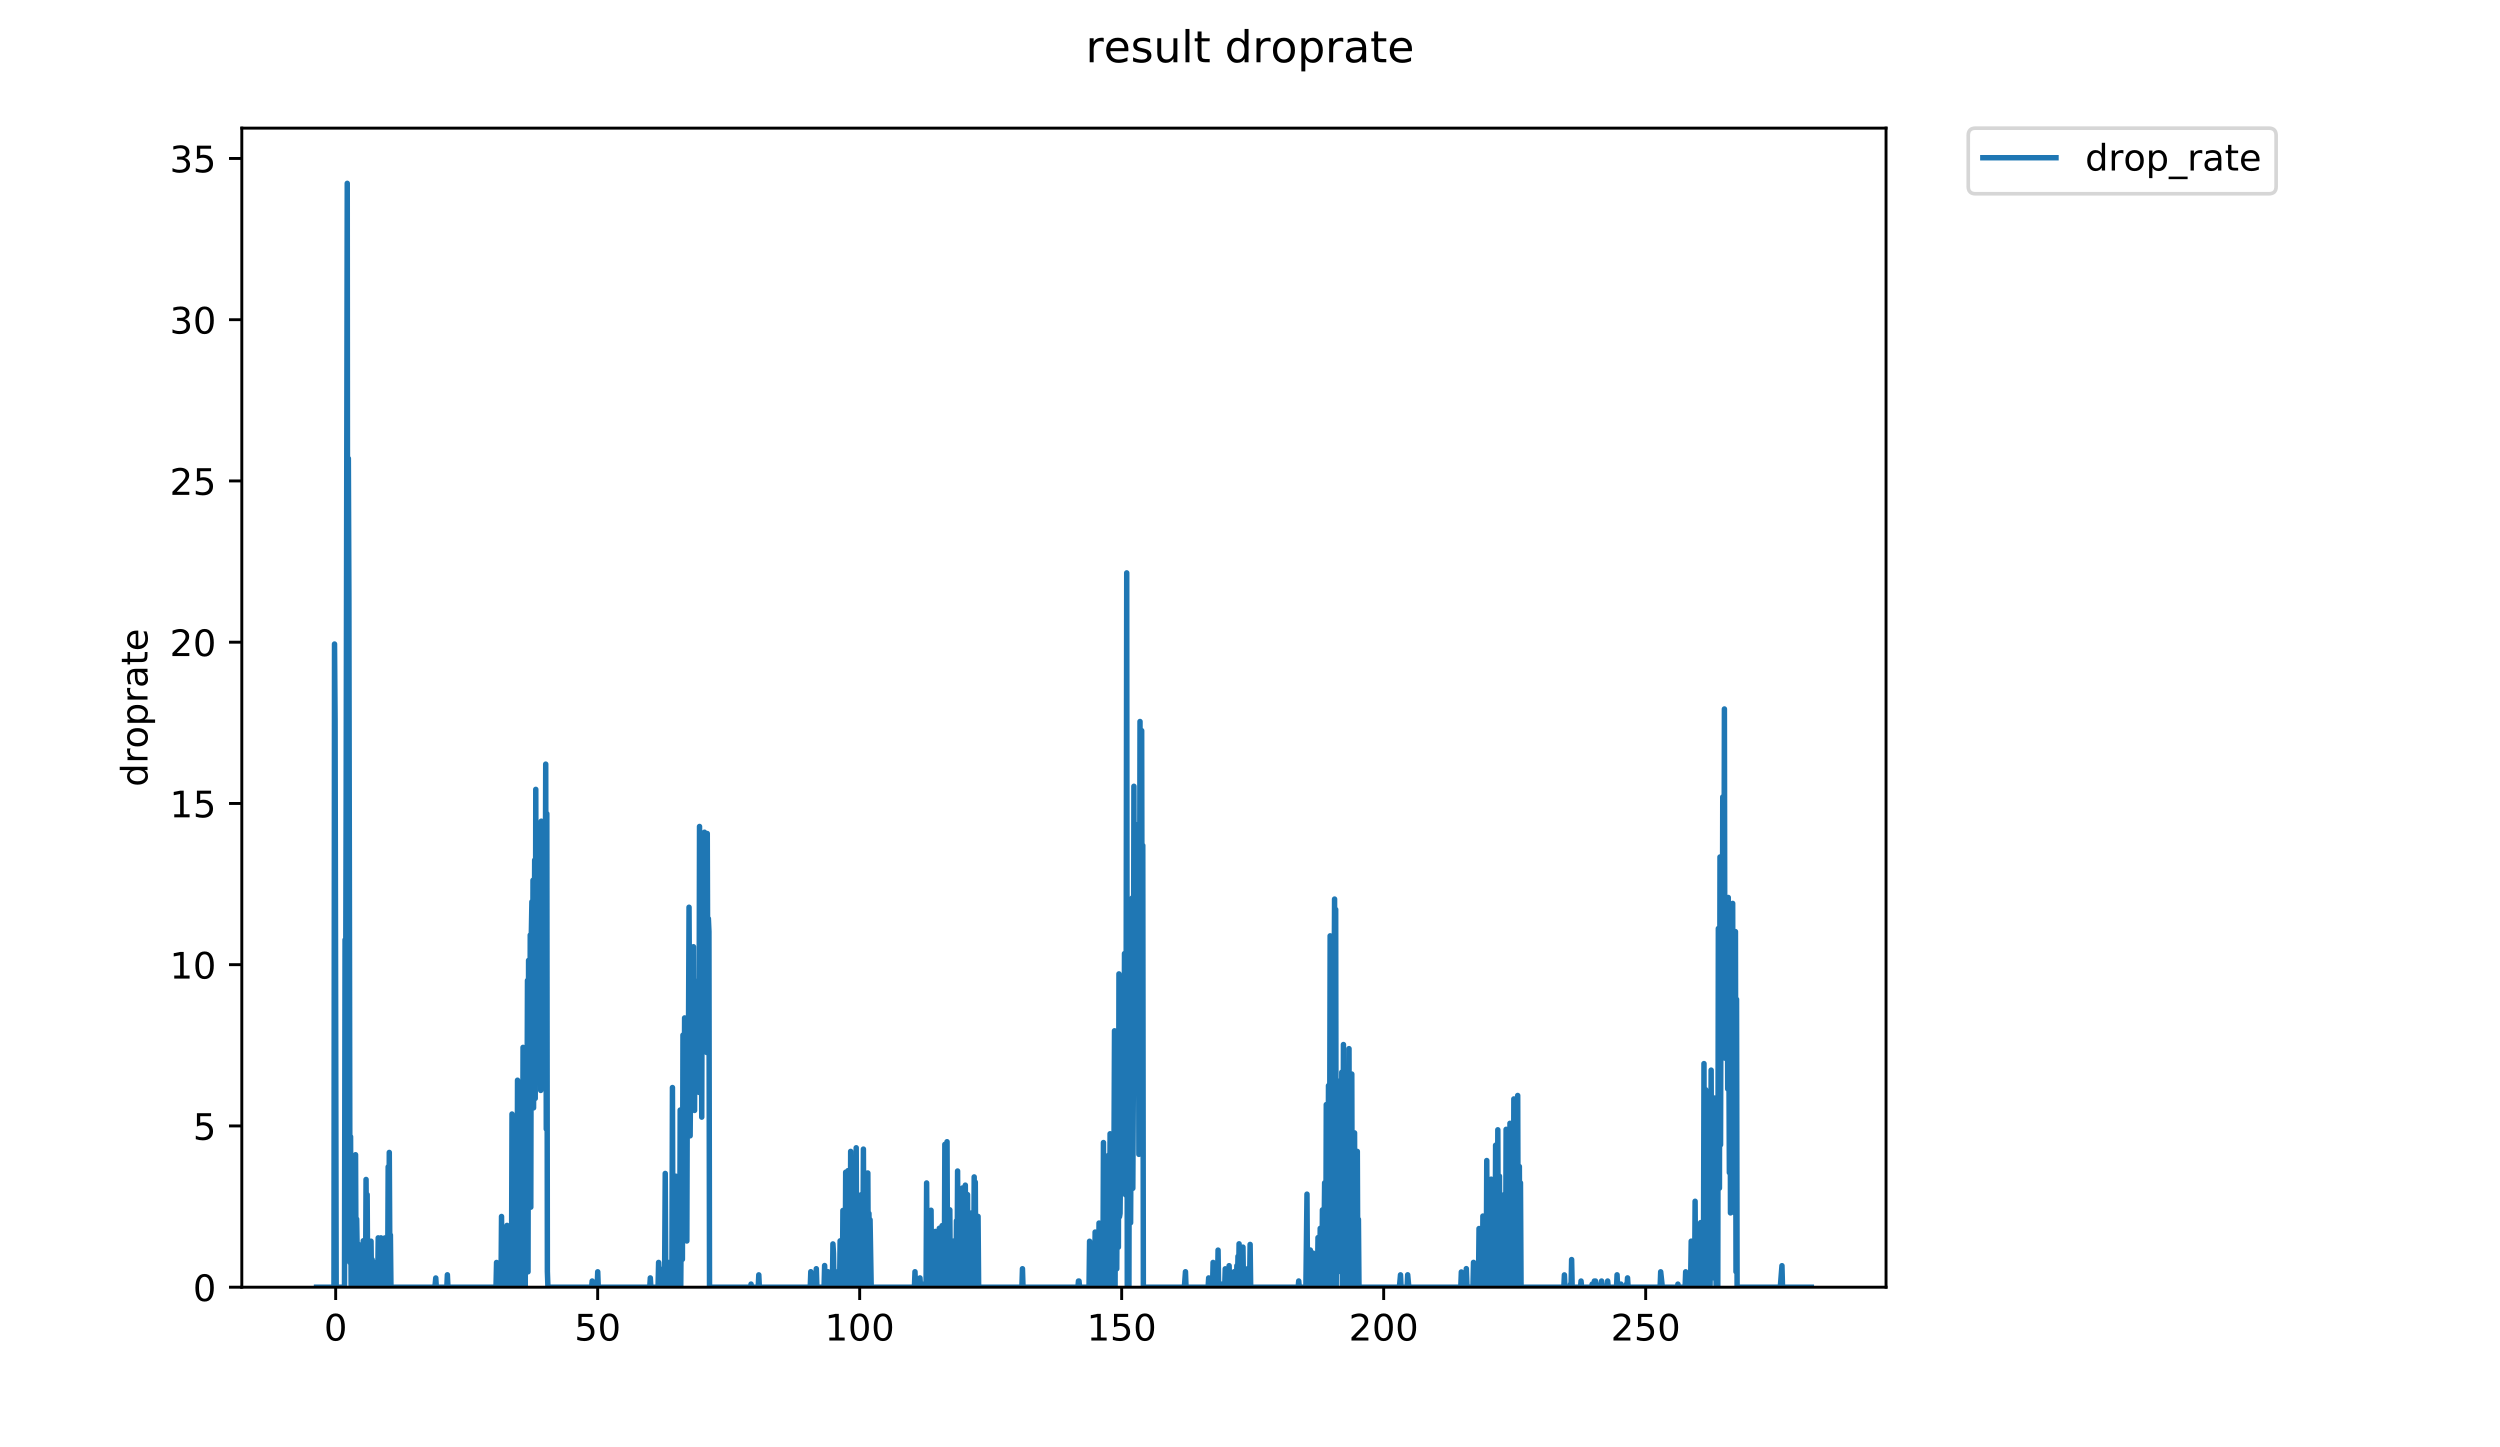 <?xml version="1.0" encoding="utf-8" standalone="no"?>
<!DOCTYPE svg PUBLIC "-//W3C//DTD SVG 1.1//EN"
  "http://www.w3.org/Graphics/SVG/1.1/DTD/svg11.dtd">
<!-- Created with matplotlib (https://matplotlib.org/) -->
<svg height="396pt" version="1.1" viewBox="0 0 684 396" width="684pt" xmlns="http://www.w3.org/2000/svg" xmlns:xlink="http://www.w3.org/1999/xlink">
 <defs>
  <style type="text/css">
*{stroke-linecap:butt;stroke-linejoin:round;}
  </style>
 </defs>
 <g id="figure_1">
  <g id="patch_1">
   <path d="M 0 396 
L 684 396 
L 684 0 
L 0 0 
z
" style="fill:#ffffff;"/>
  </g>
  <g id="axes_1">
   <g id="patch_2">
    <path d="M 66.159 352.174 
L 516.019 352.174 
L 516.019 35.062 
L 66.159 35.062 
z
" style="fill:#ffffff;"/>
   </g>
   <g id="matplotlib.axis_1">
    <g id="xtick_1">
     <g id="line2d_1">
      <defs>
       <path d="M 0 0 
L 0 3.5 
" id="mbe8e0678ba" style="stroke:#000000;stroke-width:0.8;"/>
      </defs>
      <g>
       <use style="stroke:#000000;stroke-width:0.8;" x="91.84" xlink:href="#mbe8e0678ba" y="352.174"/>
      </g>
     </g>
     <g id="text_1">
      <!-- 0 -->
      <defs>
       <path d="M 31.781 66.406 
Q 24.172 66.406 20.328 58.906 
Q 16.5 51.422 16.5 36.375 
Q 16.5 21.391 20.328 13.891 
Q 24.172 6.391 31.781 6.391 
Q 39.453 6.391 43.281 13.891 
Q 47.125 21.391 47.125 36.375 
Q 47.125 51.422 43.281 58.906 
Q 39.453 66.406 31.781 66.406 
z
M 31.781 74.219 
Q 44.047 74.219 50.516 64.516 
Q 56.984 54.828 56.984 36.375 
Q 56.984 17.969 50.516 8.266 
Q 44.047 -1.422 31.781 -1.422 
Q 19.531 -1.422 13.062 8.266 
Q 6.594 17.969 6.594 36.375 
Q 6.594 54.828 13.062 64.516 
Q 19.531 74.219 31.781 74.219 
z
" id="DejaVuSans-48"/>
      </defs>
      <g transform="translate(88.659 366.773)scale(0.1 -0.1)">
       <use xlink:href="#DejaVuSans-48"/>
      </g>
     </g>
    </g>
    <g id="xtick_2">
     <g id="line2d_2">
      <g>
       <use style="stroke:#000000;stroke-width:0.8;" x="163.523" xlink:href="#mbe8e0678ba" y="352.174"/>
      </g>
     </g>
     <g id="text_2">
      <!-- 50 -->
      <defs>
       <path d="M 10.797 72.906 
L 49.516 72.906 
L 49.516 64.594 
L 19.828 64.594 
L 19.828 46.734 
Q 21.969 47.469 24.109 47.828 
Q 26.266 48.188 28.422 48.188 
Q 40.625 48.188 47.75 41.5 
Q 54.891 34.812 54.891 23.391 
Q 54.891 11.625 47.562 5.094 
Q 40.234 -1.422 26.906 -1.422 
Q 22.312 -1.422 17.547 -0.641 
Q 12.797 0.141 7.719 1.703 
L 7.719 11.625 
Q 12.109 9.234 16.797 8.062 
Q 21.484 6.891 26.703 6.891 
Q 35.156 6.891 40.078 11.328 
Q 45.016 15.766 45.016 23.391 
Q 45.016 31 40.078 35.438 
Q 35.156 39.891 26.703 39.891 
Q 22.75 39.891 18.812 39.016 
Q 14.891 38.141 10.797 36.281 
z
" id="DejaVuSans-53"/>
      </defs>
      <g transform="translate(157.161 366.773)scale(0.1 -0.1)">
       <use xlink:href="#DejaVuSans-53"/>
       <use x="63.623" xlink:href="#DejaVuSans-48"/>
      </g>
     </g>
    </g>
    <g id="xtick_3">
     <g id="line2d_3">
      <g>
       <use style="stroke:#000000;stroke-width:0.8;" x="235.207" xlink:href="#mbe8e0678ba" y="352.174"/>
      </g>
     </g>
     <g id="text_3">
      <!-- 100 -->
      <defs>
       <path d="M 12.406 8.297 
L 28.516 8.297 
L 28.516 63.922 
L 10.984 60.406 
L 10.984 69.391 
L 28.422 72.906 
L 38.281 72.906 
L 38.281 8.297 
L 54.391 8.297 
L 54.391 0 
L 12.406 0 
z
" id="DejaVuSans-49"/>
      </defs>
      <g transform="translate(225.663 366.773)scale(0.1 -0.1)">
       <use xlink:href="#DejaVuSans-49"/>
       <use x="63.623" xlink:href="#DejaVuSans-48"/>
       <use x="127.246" xlink:href="#DejaVuSans-48"/>
      </g>
     </g>
    </g>
    <g id="xtick_4">
     <g id="line2d_4">
      <g>
       <use style="stroke:#000000;stroke-width:0.8;" x="306.89" xlink:href="#mbe8e0678ba" y="352.174"/>
      </g>
     </g>
     <g id="text_4">
      <!-- 150 -->
      <g transform="translate(297.347 366.773)scale(0.1 -0.1)">
       <use xlink:href="#DejaVuSans-49"/>
       <use x="63.623" xlink:href="#DejaVuSans-53"/>
       <use x="127.246" xlink:href="#DejaVuSans-48"/>
      </g>
     </g>
    </g>
    <g id="xtick_5">
     <g id="line2d_5">
      <g>
       <use style="stroke:#000000;stroke-width:0.8;" x="378.574" xlink:href="#mbe8e0678ba" y="352.174"/>
      </g>
     </g>
     <g id="text_5">
      <!-- 200 -->
      <defs>
       <path d="M 19.188 8.297 
L 53.609 8.297 
L 53.609 0 
L 7.328 0 
L 7.328 8.297 
Q 12.938 14.109 22.625 23.891 
Q 32.328 33.688 34.812 36.531 
Q 39.547 41.844 41.422 45.531 
Q 43.312 49.219 43.312 52.781 
Q 43.312 58.594 39.234 62.25 
Q 35.156 65.922 28.609 65.922 
Q 23.969 65.922 18.812 64.312 
Q 13.672 62.703 7.812 59.422 
L 7.812 69.391 
Q 13.766 71.781 18.938 73 
Q 24.125 74.219 28.422 74.219 
Q 39.75 74.219 46.484 68.547 
Q 53.219 62.891 53.219 53.422 
Q 53.219 48.922 51.531 44.891 
Q 49.859 40.875 45.406 35.406 
Q 44.188 33.984 37.641 27.219 
Q 31.109 20.453 19.188 8.297 
z
" id="DejaVuSans-50"/>
      </defs>
      <g transform="translate(369.03 366.773)scale(0.1 -0.1)">
       <use xlink:href="#DejaVuSans-50"/>
       <use x="63.623" xlink:href="#DejaVuSans-48"/>
       <use x="127.246" xlink:href="#DejaVuSans-48"/>
      </g>
     </g>
    </g>
    <g id="xtick_6">
     <g id="line2d_6">
      <g>
       <use style="stroke:#000000;stroke-width:0.8;" x="450.257" xlink:href="#mbe8e0678ba" y="352.174"/>
      </g>
     </g>
     <g id="text_6">
      <!-- 250 -->
      <g transform="translate(440.713 366.773)scale(0.1 -0.1)">
       <use xlink:href="#DejaVuSans-50"/>
       <use x="63.623" xlink:href="#DejaVuSans-53"/>
       <use x="127.246" xlink:href="#DejaVuSans-48"/>
      </g>
     </g>
    </g>
   </g>
   <g id="matplotlib.axis_2">
    <g id="ytick_1">
     <g id="line2d_7">
      <defs>
       <path d="M 0 0 
L -3.5 0 
" id="m1ccae7f2b3" style="stroke:#000000;stroke-width:0.8;"/>
      </defs>
      <g>
       <use style="stroke:#000000;stroke-width:0.8;" x="66.159" xlink:href="#m1ccae7f2b3" y="352.174"/>
      </g>
     </g>
     <g id="text_7">
      <!-- 0 -->
      <g transform="translate(52.796 355.973)scale(0.1 -0.1)">
       <use xlink:href="#DejaVuSans-48"/>
      </g>
     </g>
    </g>
    <g id="ytick_2">
     <g id="line2d_8">
      <g>
       <use style="stroke:#000000;stroke-width:0.8;" x="66.159" xlink:href="#m1ccae7f2b3" y="308.057"/>
      </g>
     </g>
     <g id="text_8">
      <!-- 5 -->
      <g transform="translate(52.796 311.856)scale(0.1 -0.1)">
       <use xlink:href="#DejaVuSans-53"/>
      </g>
     </g>
    </g>
    <g id="ytick_3">
     <g id="line2d_9">
      <g>
       <use style="stroke:#000000;stroke-width:0.8;" x="66.159" xlink:href="#m1ccae7f2b3" y="263.94"/>
      </g>
     </g>
     <g id="text_9">
      <!-- 10 -->
      <g transform="translate(46.434 267.739)scale(0.1 -0.1)">
       <use xlink:href="#DejaVuSans-49"/>
       <use x="63.623" xlink:href="#DejaVuSans-48"/>
      </g>
     </g>
    </g>
    <g id="ytick_4">
     <g id="line2d_10">
      <g>
       <use style="stroke:#000000;stroke-width:0.8;" x="66.159" xlink:href="#m1ccae7f2b3" y="219.822"/>
      </g>
     </g>
     <g id="text_10">
      <!-- 15 -->
      <g transform="translate(46.434 223.621)scale(0.1 -0.1)">
       <use xlink:href="#DejaVuSans-49"/>
       <use x="63.623" xlink:href="#DejaVuSans-53"/>
      </g>
     </g>
    </g>
    <g id="ytick_5">
     <g id="line2d_11">
      <g>
       <use style="stroke:#000000;stroke-width:0.8;" x="66.159" xlink:href="#m1ccae7f2b3" y="175.705"/>
      </g>
     </g>
     <g id="text_11">
      <!-- 20 -->
      <g transform="translate(46.434 179.504)scale(0.1 -0.1)">
       <use xlink:href="#DejaVuSans-50"/>
       <use x="63.623" xlink:href="#DejaVuSans-48"/>
      </g>
     </g>
    </g>
    <g id="ytick_6">
     <g id="line2d_12">
      <g>
       <use style="stroke:#000000;stroke-width:0.8;" x="66.159" xlink:href="#m1ccae7f2b3" y="131.588"/>
      </g>
     </g>
     <g id="text_12">
      <!-- 25 -->
      <g transform="translate(46.434 135.387)scale(0.1 -0.1)">
       <use xlink:href="#DejaVuSans-50"/>
       <use x="63.623" xlink:href="#DejaVuSans-53"/>
      </g>
     </g>
    </g>
    <g id="ytick_7">
     <g id="line2d_13">
      <g>
       <use style="stroke:#000000;stroke-width:0.8;" x="66.159" xlink:href="#m1ccae7f2b3" y="87.47"/>
      </g>
     </g>
     <g id="text_13">
      <!-- 30 -->
      <defs>
       <path d="M 40.578 39.312 
Q 47.656 37.797 51.625 33 
Q 55.609 28.219 55.609 21.188 
Q 55.609 10.406 48.188 4.484 
Q 40.766 -1.422 27.094 -1.422 
Q 22.516 -1.422 17.656 -0.516 
Q 12.797 0.391 7.625 2.203 
L 7.625 11.719 
Q 11.719 9.328 16.594 8.109 
Q 21.484 6.891 26.812 6.891 
Q 36.078 6.891 40.938 10.547 
Q 45.797 14.203 45.797 21.188 
Q 45.797 27.641 41.281 31.266 
Q 36.766 34.906 28.719 34.906 
L 20.219 34.906 
L 20.219 43.016 
L 29.109 43.016 
Q 36.375 43.016 40.234 45.922 
Q 44.094 48.828 44.094 54.297 
Q 44.094 59.906 40.109 62.906 
Q 36.141 65.922 28.719 65.922 
Q 24.656 65.922 20.016 65.031 
Q 15.375 64.156 9.812 62.312 
L 9.812 71.094 
Q 15.438 72.656 20.344 73.438 
Q 25.25 74.219 29.594 74.219 
Q 40.828 74.219 47.359 69.109 
Q 53.906 64.016 53.906 55.328 
Q 53.906 49.266 50.438 45.094 
Q 46.969 40.922 40.578 39.312 
z
" id="DejaVuSans-51"/>
      </defs>
      <g transform="translate(46.434 91.27)scale(0.1 -0.1)">
       <use xlink:href="#DejaVuSans-51"/>
       <use x="63.623" xlink:href="#DejaVuSans-48"/>
      </g>
     </g>
    </g>
    <g id="ytick_8">
     <g id="line2d_14">
      <g>
       <use style="stroke:#000000;stroke-width:0.8;" x="66.159" xlink:href="#m1ccae7f2b3" y="43.353"/>
      </g>
     </g>
     <g id="text_14">
      <!-- 35 -->
      <g transform="translate(46.434 47.152)scale(0.1 -0.1)">
       <use xlink:href="#DejaVuSans-51"/>
       <use x="63.623" xlink:href="#DejaVuSans-53"/>
      </g>
     </g>
    </g>
    <g id="text_15">
     <!-- droprate -->
     <defs>
      <path d="M 45.406 46.391 
L 45.406 75.984 
L 54.391 75.984 
L 54.391 0 
L 45.406 0 
L 45.406 8.203 
Q 42.578 3.328 38.25 0.953 
Q 33.938 -1.422 27.875 -1.422 
Q 17.969 -1.422 11.734 6.484 
Q 5.516 14.406 5.516 27.297 
Q 5.516 40.188 11.734 48.094 
Q 17.969 56 27.875 56 
Q 33.938 56 38.25 53.625 
Q 42.578 51.266 45.406 46.391 
z
M 14.797 27.297 
Q 14.797 17.391 18.875 11.75 
Q 22.953 6.109 30.078 6.109 
Q 37.203 6.109 41.297 11.75 
Q 45.406 17.391 45.406 27.297 
Q 45.406 37.203 41.297 42.844 
Q 37.203 48.484 30.078 48.484 
Q 22.953 48.484 18.875 42.844 
Q 14.797 37.203 14.797 27.297 
z
" id="DejaVuSans-100"/>
      <path d="M 41.109 46.297 
Q 39.594 47.172 37.812 47.578 
Q 36.031 48 33.891 48 
Q 26.266 48 22.188 43.047 
Q 18.109 38.094 18.109 28.812 
L 18.109 0 
L 9.078 0 
L 9.078 54.688 
L 18.109 54.688 
L 18.109 46.188 
Q 20.953 51.172 25.484 53.578 
Q 30.031 56 36.531 56 
Q 37.453 56 38.578 55.875 
Q 39.703 55.766 41.062 55.516 
z
" id="DejaVuSans-114"/>
      <path d="M 30.609 48.391 
Q 23.391 48.391 19.188 42.75 
Q 14.984 37.109 14.984 27.297 
Q 14.984 17.484 19.156 11.844 
Q 23.344 6.203 30.609 6.203 
Q 37.797 6.203 41.984 11.859 
Q 46.188 17.531 46.188 27.297 
Q 46.188 37.016 41.984 42.703 
Q 37.797 48.391 30.609 48.391 
z
M 30.609 56 
Q 42.328 56 49.016 48.375 
Q 55.719 40.766 55.719 27.297 
Q 55.719 13.875 49.016 6.219 
Q 42.328 -1.422 30.609 -1.422 
Q 18.844 -1.422 12.172 6.219 
Q 5.516 13.875 5.516 27.297 
Q 5.516 40.766 12.172 48.375 
Q 18.844 56 30.609 56 
z
" id="DejaVuSans-111"/>
      <path d="M 18.109 8.203 
L 18.109 -20.797 
L 9.078 -20.797 
L 9.078 54.688 
L 18.109 54.688 
L 18.109 46.391 
Q 20.953 51.266 25.266 53.625 
Q 29.594 56 35.594 56 
Q 45.562 56 51.781 48.094 
Q 58.016 40.188 58.016 27.297 
Q 58.016 14.406 51.781 6.484 
Q 45.562 -1.422 35.594 -1.422 
Q 29.594 -1.422 25.266 0.953 
Q 20.953 3.328 18.109 8.203 
z
M 48.688 27.297 
Q 48.688 37.203 44.609 42.844 
Q 40.531 48.484 33.406 48.484 
Q 26.266 48.484 22.188 42.844 
Q 18.109 37.203 18.109 27.297 
Q 18.109 17.391 22.188 11.75 
Q 26.266 6.109 33.406 6.109 
Q 40.531 6.109 44.609 11.75 
Q 48.688 17.391 48.688 27.297 
z
" id="DejaVuSans-112"/>
      <path d="M 34.281 27.484 
Q 23.391 27.484 19.188 25 
Q 14.984 22.516 14.984 16.5 
Q 14.984 11.719 18.141 8.906 
Q 21.297 6.109 26.703 6.109 
Q 34.188 6.109 38.703 11.406 
Q 43.219 16.703 43.219 25.484 
L 43.219 27.484 
z
M 52.203 31.203 
L 52.203 0 
L 43.219 0 
L 43.219 8.297 
Q 40.141 3.328 35.547 0.953 
Q 30.953 -1.422 24.312 -1.422 
Q 15.922 -1.422 10.953 3.297 
Q 6 8.016 6 15.922 
Q 6 25.141 12.172 29.828 
Q 18.359 34.516 30.609 34.516 
L 43.219 34.516 
L 43.219 35.406 
Q 43.219 41.609 39.141 45 
Q 35.062 48.391 27.688 48.391 
Q 23 48.391 18.547 47.266 
Q 14.109 46.141 10.016 43.891 
L 10.016 52.203 
Q 14.938 54.109 19.578 55.047 
Q 24.219 56 28.609 56 
Q 40.484 56 46.344 49.844 
Q 52.203 43.703 52.203 31.203 
z
" id="DejaVuSans-97"/>
      <path d="M 18.312 70.219 
L 18.312 54.688 
L 36.812 54.688 
L 36.812 47.703 
L 18.312 47.703 
L 18.312 18.016 
Q 18.312 11.328 20.141 9.422 
Q 21.969 7.516 27.594 7.516 
L 36.812 7.516 
L 36.812 0 
L 27.594 0 
Q 17.188 0 13.234 3.875 
Q 9.281 7.766 9.281 18.016 
L 9.281 47.703 
L 2.688 47.703 
L 2.688 54.688 
L 9.281 54.688 
L 9.281 70.219 
z
" id="DejaVuSans-116"/>
      <path d="M 56.203 29.594 
L 56.203 25.203 
L 14.891 25.203 
Q 15.484 15.922 20.484 11.062 
Q 25.484 6.203 34.422 6.203 
Q 39.594 6.203 44.453 7.469 
Q 49.312 8.734 54.109 11.281 
L 54.109 2.781 
Q 49.266 0.734 44.188 -0.344 
Q 39.109 -1.422 33.891 -1.422 
Q 20.797 -1.422 13.156 6.188 
Q 5.516 13.812 5.516 26.812 
Q 5.516 40.234 12.766 48.109 
Q 20.016 56 32.328 56 
Q 43.359 56 49.781 48.891 
Q 56.203 41.797 56.203 29.594 
z
M 47.219 32.234 
Q 47.125 39.594 43.094 43.984 
Q 39.062 48.391 32.422 48.391 
Q 24.906 48.391 20.391 44.141 
Q 15.875 39.891 15.188 32.172 
z
" id="DejaVuSans-101"/>
     </defs>
     <g transform="translate(40.354 215.236)rotate(-90)scale(0.1 -0.1)">
      <use xlink:href="#DejaVuSans-100"/>
      <use x="63.477" xlink:href="#DejaVuSans-114"/>
      <use x="104.559" xlink:href="#DejaVuSans-111"/>
      <use x="165.74" xlink:href="#DejaVuSans-112"/>
      <use x="229.217" xlink:href="#DejaVuSans-114"/>
      <use x="270.33" xlink:href="#DejaVuSans-97"/>
      <use x="331.609" xlink:href="#DejaVuSans-116"/>
      <use x="370.818" xlink:href="#DejaVuSans-101"/>
     </g>
    </g>
   </g>
   <g id="line2d_15">
    <path clip-path="url(#p213a57081e)" d="M 86.607 352.174 
L 91.372 352.174 
L 91.525 176.21 
L 91.677 197.11 
L 91.979 352.174 
L 94.253 352.174 
L 94.405 257.126 
L 94.556 279.351 
L 94.707 218.767 
L 95.008 50.163 
L 95.159 269.11 
L 95.309 125.431 
L 95.46 163.704 
L 95.763 345.432 
L 95.915 310.998 
L 96.066 352.174 
L 96.217 334.392 
L 96.368 333.581 
L 96.518 340.308 
L 96.669 330.964 
L 96.82 352.174 
L 96.975 350.525 
L 97.127 352.174 
L 97.278 315.936 
L 97.429 352.174 
L 97.58 333.545 
L 97.881 352.174 
L 98.034 340.41 
L 98.184 352.174 
L 98.335 347.089 
L 98.486 352.174 
L 98.637 352.174 
L 98.788 344.56 
L 98.939 352.174 
L 99.242 352.174 
L 99.393 339.472 
L 99.544 352.174 
L 100.001 352.174 
L 100.153 322.706 
L 100.303 352.174 
L 100.455 326.844 
L 100.606 352.174 
L 100.756 342.869 
L 100.907 352.174 
L 101.361 352.174 
L 101.513 339.593 
L 101.664 352.174 
L 101.816 344.611 
L 101.967 352.174 
L 102.268 352.174 
L 102.419 345.393 
L 102.57 346.247 
L 102.721 352.174 
L 103.025 352.174 
L 103.176 345.393 
L 103.327 352.174 
L 103.478 338.677 
L 103.629 352.174 
L 104.082 352.174 
L 104.233 338.677 
L 104.385 352.174 
L 104.536 343.747 
L 104.687 352.174 
L 105.14 352.174 
L 105.292 338.703 
L 105.444 352.174 
L 106.052 352.174 
L 106.204 319.245 
L 106.355 352.174 
L 106.508 315.305 
L 106.66 343.779 
L 106.812 337.889 
L 106.963 352.174 
L 118.922 352.174 
L 119.073 351.331 
L 119.225 349.663 
L 119.377 352.174 
L 122.252 352.174 
L 122.403 348.784 
L 122.554 352.174 
L 135.706 352.174 
L 135.857 345.413 
L 136.008 352.174 
L 136.764 352.174 
L 136.914 351.326 
L 137.065 352.174 
L 137.217 332.828 
L 137.368 352.174 
L 137.971 352.174 
L 138.122 351.327 
L 138.273 352.174 
L 138.424 352.174 
L 138.726 335.271 
L 138.877 352.174 
L 139.329 352.174 
L 139.48 346.247 
L 139.63 352.174 
L 139.932 352.174 
L 140.083 304.8 
L 140.234 351.327 
L 140.385 352.174 
L 140.535 352.174 
L 140.686 315.763 
L 140.837 352.174 
L 140.987 352.174 
L 141.138 305.556 
L 141.29 352.174 
L 141.443 351.342 
L 141.594 295.549 
L 141.746 352.174 
L 141.896 347.103 
L 142.047 323.384 
L 142.349 341.993 
L 142.501 352.174 
L 142.803 309.03 
L 142.953 342.869 
L 143.105 286.566 
L 143.257 352.174 
L 143.559 288.126 
L 143.711 352.174 
L 143.863 288.309 
L 144.014 314.251 
L 144.165 314.88 
L 144.316 268.262 
L 144.467 347.964 
L 144.619 262.759 
L 144.922 317.489 
L 145.073 255.826 
L 145.225 330.284 
L 145.376 255.167 
L 145.527 246.731 
L 145.68 288.491 
L 145.832 240.834 
L 145.983 303.108 
L 146.285 235.318 
L 146.436 300.521 
L 146.587 215.973 
L 146.738 289.512 
L 146.889 256.763 
L 147.04 254.136 
L 147.191 281.113 
L 147.342 234.191 
L 147.493 276.883 
L 147.795 234.809 
L 147.947 298.342 
L 148.098 224.677 
L 148.249 296.394 
L 148.552 237.012 
L 148.704 286.877 
L 148.856 239.355 
L 149.007 270.194 
L 149.157 257.335 
L 149.308 209.068 
L 149.459 308.905 
L 149.609 222.617 
L 149.76 347.878 
L 149.911 352.174 
L 161.87 352.174 
L 162.021 350.49 
L 162.173 352.174 
L 163.386 352.174 
L 163.537 347.96 
L 163.689 352.174 
L 177.773 352.174 
L 177.924 349.639 
L 178.075 352.174 
L 180.044 352.174 
L 180.195 345.4 
L 180.347 352.174 
L 181.404 352.174 
L 181.554 347.093 
L 181.706 352.174 
L 181.858 344.626 
L 182.009 321.052 
L 182.16 352.174 
L 182.766 352.174 
L 182.917 345.406 
L 183.068 352.174 
L 183.524 352.174 
L 183.675 349.644 
L 183.826 351.331 
L 183.979 297.553 
L 184.13 352.174 
L 184.282 352.174 
L 184.738 342.109 
L 184.889 321.807 
L 185.041 352.174 
L 185.192 352.174 
L 185.343 342.032 
L 185.494 352.174 
L 185.645 342.052 
L 185.796 352.174 
L 185.947 352.174 
L 186.1 303.712 
L 186.251 352.174 
L 186.402 331.871 
L 186.704 344.56 
L 186.856 283.201 
L 187.007 317.456 
L 187.158 315.797 
L 187.308 278.504 
L 187.462 298.648 
L 187.614 337.077 
L 187.765 299.874 
L 187.917 339.533 
L 188.068 292.168 
L 188.218 293.802 
L 188.369 283.585 
L 188.52 248.22 
L 188.822 310.761 
L 188.974 292.454 
L 189.276 297.186 
L 189.427 294.648 
L 189.578 297.98 
L 189.729 259.028 
L 189.879 301.367 
L 190.03 303.815 
L 190.18 269.03 
L 190.484 291.613 
L 190.635 281.181 
L 190.786 295.494 
L 191.088 268.262 
L 191.238 298.878 
L 191.389 226.125 
L 191.693 289.93 
L 191.845 233.348 
L 191.996 305.646 
L 192.146 244.633 
L 192.298 236.719 
L 192.449 236.276 
L 192.599 238.596 
L 192.75 227.697 
L 192.901 280.129 
L 193.052 237.233 
L 193.205 250.14 
L 193.358 287.958 
L 193.509 228.055 
L 193.661 275.558 
L 193.813 251.335 
L 193.965 254.881 
L 194.123 352.174 
L 205.34 352.174 
L 205.491 351.327 
L 205.642 352.174 
L 207.454 352.174 
L 207.606 348.803 
L 207.757 352.174 
L 221.682 352.174 
L 221.833 347.94 
L 221.984 352.174 
L 223.193 352.174 
L 223.344 347.123 
L 223.497 352.174 
L 225.465 352.174 
L 225.617 346.252 
L 225.768 352.174 
L 226.379 352.174 
L 226.53 347.94 
L 226.983 352.174 
L 227.738 352.174 
L 227.889 340.342 
L 228.041 342.957 
L 228.192 352.174 
L 228.947 352.174 
L 229.099 347.981 
L 229.252 352.174 
L 229.706 352.174 
L 229.857 339.497 
L 230.009 352.174 
L 230.465 352.174 
L 230.616 331.186 
L 230.768 352.174 
L 231.223 352.174 
L 231.378 320.721 
L 231.529 352.174 
L 231.831 352.174 
L 231.983 320.302 
L 232.287 352.174 
L 232.439 342.061 
L 232.59 352.174 
L 232.742 315.023 
L 232.894 352.174 
L 233.197 352.174 
L 233.349 349.66 
L 233.5 316.779 
L 233.652 352.174 
L 233.803 352.174 
L 233.955 342.081 
L 234.106 352.174 
L 234.257 314.032 
L 234.409 352.174 
L 234.711 352.174 
L 234.864 334.644 
L 235.167 352.174 
L 235.318 342.895 
L 235.47 352.174 
L 235.621 326.868 
L 235.772 352.174 
L 235.923 352.174 
L 236.075 346.286 
L 236.227 314.395 
L 236.379 348.806 
L 236.53 352.174 
L 236.681 320.873 
L 236.834 350.505 
L 236.985 352.174 
L 237.137 336.147 
L 237.288 352.174 
L 237.439 320.933 
L 237.591 352.174 
L 237.743 331.987 
L 237.895 345.458 
L 238.047 333.722 
L 238.36 352.174 
L 250.188 352.174 
L 250.339 347.948 
L 250.49 352.174 
L 251.55 352.174 
L 251.702 349.644 
L 251.853 352.174 
L 252.611 352.174 
L 252.762 351.332 
L 252.914 352.174 
L 253.37 352.174 
L 253.522 323.657 
L 253.675 352.174 
L 254.585 352.174 
L 254.737 331.126 
L 254.888 352.174 
L 255.793 352.174 
L 255.943 336.917 
L 256.094 352.174 
L 256.698 352.174 
L 256.849 350.481 
L 257 336.054 
L 257.15 352.174 
L 257.602 352.174 
L 257.754 335.335 
L 257.904 352.174 
L 258.356 352.174 
L 258.506 313.11 
L 258.657 352.174 
L 258.958 352.174 
L 259.109 312.375 
L 259.26 350.485 
L 259.413 352.174 
L 259.564 351.333 
L 259.715 352.174 
L 259.866 331.005 
L 260.017 352.174 
L 260.469 352.174 
L 260.621 349.653 
L 260.773 352.174 
L 260.925 339.545 
L 261.076 352.174 
L 261.383 342.195 
L 261.536 352.174 
L 261.691 333.998 
L 261.842 352.174 
L 261.995 320.393 
L 262.147 352.174 
L 262.298 352.174 
L 262.599 331.851 
L 262.75 348.794 
L 262.901 352.174 
L 263.052 344.56 
L 263.203 352.174 
L 263.354 325.025 
L 263.505 352.174 
L 263.809 337.034 
L 263.961 352.174 
L 264.112 324.257 
L 264.264 352.174 
L 264.415 333.563 
L 264.566 347.948 
L 264.718 326.844 
L 264.87 352.174 
L 265.022 352.174 
L 265.174 337.048 
L 265.325 352.174 
L 265.476 342.023 
L 265.627 341.155 
L 265.778 331.871 
L 265.929 352.174 
L 266.08 352.174 
L 266.231 336.947 
L 266.386 352.174 
L 266.538 322.008 
L 266.689 352.174 
L 266.84 323.439 
L 266.992 352.174 
L 267.143 352.174 
L 267.295 338.716 
L 267.446 352.174 
L 267.598 332.81 
L 267.753 352.174 
L 279.592 352.174 
L 279.744 347.127 
L 279.895 352.174 
L 294.916 352.174 
L 295.068 350.494 
L 295.219 350.49 
L 295.371 352.174 
L 297.955 352.174 
L 298.107 339.605 
L 298.26 352.174 
L 299.475 352.174 
L 299.628 337.091 
L 299.78 352.174 
L 300.541 352.174 
L 300.694 334.628 
L 300.846 352.174 
L 301.3 352.174 
L 301.45 348.79 
L 301.601 352.174 
L 301.752 349.639 
L 301.904 312.603 
L 302.056 352.174 
L 302.51 352.174 
L 302.661 348.794 
L 302.812 352.174 
L 302.963 344.553 
L 303.114 352.174 
L 303.267 316.109 
L 303.417 320.843 
L 303.569 342.052 
L 303.721 310.198 
L 303.873 312.603 
L 304.024 321.719 
L 304.174 352.174 
L 304.325 320.843 
L 304.476 314.069 
L 304.627 352.174 
L 304.929 282.026 
L 305.08 352.174 
L 305.384 286.566 
L 305.537 347.147 
L 305.689 317.721 
L 305.84 321.082 
L 305.992 341.229 
L 306.144 266.461 
L 306.297 332.902 
L 306.448 331.987 
L 306.751 302.357 
L 306.903 287.53 
L 307.055 311.838 
L 307.207 274.937 
L 307.359 284.172 
L 307.511 303.481 
L 307.662 260.897 
L 307.966 326.916 
L 308.118 267.382 
L 308.271 156.742 
L 308.422 352.174 
L 308.573 291.323 
L 308.876 352.174 
L 309.028 260.578 
L 309.332 334.544 
L 309.785 245.684 
L 309.936 325.129 
L 310.088 295.603 
L 310.238 215.127 
L 310.39 288.848 
L 310.691 225.883 
L 310.842 276.955 
L 310.993 225.643 
L 311.296 294.025 
L 311.447 236.165 
L 311.598 315.832 
L 311.755 277.011 
L 311.906 197.406 
L 312.059 291.9 
L 312.361 199.9 
L 312.513 290.596 
L 312.664 231.316 
L 312.819 352.174 
L 324.042 352.174 
L 324.344 347.944 
L 324.495 352.174 
L 330.539 352.174 
L 330.69 349.641 
L 330.843 352.174 
L 331.749 352.174 
L 331.9 345.406 
L 332.202 352.174 
L 333.111 352.174 
L 333.262 342.032 
L 333.413 352.174 
L 334.169 352.174 
L 334.321 351.329 
L 334.471 352.174 
L 335.075 352.174 
L 335.227 347.147 
L 335.379 352.174 
L 336.134 352.174 
L 336.286 346.292 
L 336.438 352.174 
L 336.741 352.174 
L 336.893 350.484 
L 337.045 352.174 
L 337.196 349.641 
L 337.347 352.174 
L 337.498 351.331 
L 337.649 347.944 
L 337.801 352.174 
L 338.256 352.174 
L 338.408 346.281 
L 338.559 352.174 
L 338.71 343.739 
L 338.861 352.174 
L 339.012 340.308 
L 339.164 352.174 
L 339.619 352.174 
L 339.77 346.247 
L 339.921 352.174 
L 340.073 341.208 
L 340.223 352.174 
L 340.525 352.174 
L 340.675 347.936 
L 340.825 352.174 
L 341.278 352.174 
L 341.428 347.084 
L 341.578 352.174 
L 341.729 350.476 
L 341.879 352.174 
L 342.033 340.476 
L 342.184 352.174 
L 355.177 352.174 
L 355.328 350.479 
L 355.478 352.174 
L 357.289 352.174 
L 357.59 326.722 
L 357.741 352.174 
L 358.345 352.174 
L 358.495 342.003 
L 358.646 352.174 
L 359.097 352.174 
L 359.248 342.842 
L 359.398 352.174 
L 360.002 352.174 
L 360.152 347.932 
L 360.303 352.174 
L 360.453 350.477 
L 360.604 338.613 
L 360.754 350.477 
L 360.907 352.174 
L 361.057 352.174 
L 361.208 336.085 
L 361.511 352.174 
L 361.662 352.174 
L 361.812 331.025 
L 361.963 352.174 
L 362.114 352.174 
L 362.417 323.63 
L 362.568 352.174 
L 362.719 351.327 
L 362.869 302.214 
L 363.02 352.174 
L 363.171 352.174 
L 363.321 343.69 
L 363.472 297.028 
L 363.623 303.295 
L 363.775 321.836 
L 363.927 256.05 
L 364.077 352.174 
L 364.229 283.321 
L 364.381 352.174 
L 364.532 285.343 
L 364.683 274.27 
L 364.834 284.755 
L 364.985 278.575 
L 365.137 245.989 
L 365.288 352.174 
L 365.441 248.836 
L 365.593 352.174 
L 365.745 308.477 
L 365.897 314.395 
L 366.049 300.963 
L 366.201 321.807 
L 366.353 295.818 
L 366.504 335.319 
L 366.658 304.031 
L 366.809 347.956 
L 366.96 336.947 
L 367.112 293.351 
L 367.263 352.174 
L 367.414 340.365 
L 367.566 285.788 
L 367.717 352.174 
L 367.869 336.193 
L 368.021 352.174 
L 368.327 315.479 
L 368.482 352.174 
L 368.635 318.142 
L 368.788 352.174 
L 368.939 352.174 
L 369.09 286.909 
L 369.242 352.174 
L 369.394 326.964 
L 369.546 351.332 
L 369.697 352.174 
L 369.848 293.858 
L 370 352.174 
L 370.151 326.844 
L 370.302 349.639 
L 370.453 352.174 
L 370.604 309.957 
L 370.756 352.174 
L 370.907 336.162 
L 371.058 340.353 
L 371.362 315.023 
L 371.513 352.174 
L 371.664 333.616 
L 371.815 352.174 
L 382.876 352.174 
L 383.178 348.797 
L 383.33 352.174 
L 384.991 352.174 
L 385.142 348.787 
L 385.448 352.174 
L 399.669 352.174 
L 399.823 348.012 
L 399.974 352.174 
L 401.034 352.174 
L 401.185 347.098 
L 401.337 351.335 
L 401.488 352.174 
L 403.002 352.174 
L 403.152 345.387 
L 403.303 352.174 
L 404.36 352.174 
L 404.511 350.477 
L 404.662 336.132 
L 404.813 352.174 
L 405.568 352.174 
L 405.719 332.717 
L 405.87 352.174 
L 406.624 352.174 
L 406.775 317.523 
L 406.928 352.174 
L 407.23 352.174 
L 407.382 350.484 
L 407.533 328.487 
L 407.683 352.174 
L 407.834 352.174 
L 407.986 322.622 
L 408.137 351.331 
L 408.288 352.174 
L 408.439 338.639 
L 408.591 350.49 
L 408.742 335.319 
L 408.894 352.174 
L 409.046 352.174 
L 409.197 313.334 
L 409.348 352.174 
L 409.499 339.533 
L 409.652 352.174 
L 409.803 309.112 
L 409.954 349.641 
L 410.106 352.174 
L 410.257 321.807 
L 410.408 352.174 
L 410.559 327.688 
L 410.71 352.174 
L 410.86 352.174 
L 411.013 328.667 
L 411.164 352.174 
L 411.317 332.828 
L 411.467 352.174 
L 411.618 326.795 
L 411.769 332.698 
L 411.92 352.174 
L 412.071 308.988 
L 412.221 352.174 
L 412.372 316.643 
L 412.524 352.174 
L 412.675 352.174 
L 412.825 336.917 
L 412.976 348.794 
L 413.127 307.338 
L 413.278 352.174 
L 413.429 313.222 
L 413.579 348.787 
L 413.73 352.174 
L 413.883 347.166 
L 414.035 347.103 
L 414.186 300.669 
L 414.337 352.174 
L 414.639 325.949 
L 414.79 352.174 
L 414.941 308.099 
L 415.092 352.174 
L 415.243 299.724 
L 415.394 352.174 
L 415.545 352.174 
L 415.696 319.15 
L 415.848 352.174 
L 416 323.63 
L 416.159 352.174 
L 427.868 352.174 
L 428.02 348.813 
L 428.172 352.174 
L 429.539 352.174 
L 429.691 351.334 
L 429.843 352.174 
L 429.995 344.618 
L 430.147 352.174 
L 432.424 352.174 
L 432.576 350.492 
L 432.728 352.174 
L 435.461 352.174 
L 435.613 351.335 
L 435.765 352.174 
L 436.068 352.174 
L 436.22 350.492 
L 436.372 352.174 
L 436.523 350.492 
L 436.827 352.174 
L 438.039 352.174 
L 438.191 350.492 
L 438.343 352.174 
L 439.706 352.174 
L 439.857 350.49 
L 440.009 352.174 
L 442.278 352.174 
L 442.429 348.79 
L 442.58 352.174 
L 443.335 352.174 
L 443.485 351.327 
L 443.636 352.174 
L 444.842 352.174 
L 444.993 351.327 
L 445.144 352.174 
L 445.295 349.634 
L 445.445 352.174 
L 454.21 352.174 
L 454.362 347.969 
L 454.816 352.174 
L 458.921 352.174 
L 459.073 351.335 
L 459.225 352.174 
L 461.045 352.174 
L 461.197 347.964 
L 461.349 351.332 
L 461.5 352.174 
L 462.412 352.174 
L 462.564 349.658 
L 462.716 339.581 
L 462.868 352.174 
L 463.628 352.174 
L 463.78 328.667 
L 463.932 352.174 
L 464.385 352.174 
L 464.537 338.703 
L 464.689 337.048 
L 464.84 352.174 
L 464.992 352.174 
L 465.144 337.861 
L 465.296 334.51 
L 465.447 352.174 
L 465.751 352.174 
L 465.903 334.561 
L 466.055 352.174 
L 466.207 291.005 
L 466.358 352.174 
L 466.509 352.174 
L 466.66 298.136 
L 466.812 352.174 
L 466.962 352.174 
L 467.114 303.249 
L 467.265 352.174 
L 467.416 352.174 
L 467.567 320.933 
L 467.719 319.245 
L 467.869 352.174 
L 468.02 333.545 
L 468.171 292.785 
L 468.322 342.904 
L 468.474 328.623 
L 468.625 328.532 
L 468.777 313.334 
L 468.928 349.648 
L 469.079 300.421 
L 469.229 336.085 
L 469.38 324.23 
L 469.532 352.174 
L 469.683 300.767 
L 469.834 318.303 
L 469.986 352.174 
L 470.137 254.042 
L 470.438 325.077 
L 470.589 234.472 
L 470.74 313.222 
L 470.891 259.118 
L 471.042 253.101 
L 471.193 282.805 
L 471.344 218.051 
L 471.495 265.885 
L 471.646 270.036 
L 471.797 193.978 
L 471.947 289.512 
L 472.098 251.31 
L 472.4 275.964 
L 472.55 246.428 
L 472.701 297.928 
L 472.853 245.554 
L 473.155 320.843 
L 473.306 258.272 
L 473.457 331.851 
L 473.607 266.567 
L 473.758 270.036 
L 474.06 247.173 
L 474.212 325.232 
L 474.363 286.503 
L 474.515 292.454 
L 474.666 331.91 
L 474.817 254.888 
L 474.968 347.944 
L 475.119 273.423 
L 475.269 352.174 
L 487.089 352.174 
L 487.543 346.297 
L 487.695 352.174 
L 495.571 352.174 
L 495.571 352.174 
" style="fill:none;stroke:#1f77b4;stroke-linecap:square;stroke-width:1.5;"/>
   </g>
   <g id="patch_3">
    <path d="M 66.159 352.174 
L 66.159 35.062 
" style="fill:none;stroke:#000000;stroke-linecap:square;stroke-linejoin:miter;stroke-width:0.8;"/>
   </g>
   <g id="patch_4">
    <path d="M 516.019 352.174 
L 516.019 35.062 
" style="fill:none;stroke:#000000;stroke-linecap:square;stroke-linejoin:miter;stroke-width:0.8;"/>
   </g>
   <g id="patch_5">
    <path d="M 66.159 352.174 
L 516.019 352.174 
" style="fill:none;stroke:#000000;stroke-linecap:square;stroke-linejoin:miter;stroke-width:0.8;"/>
   </g>
   <g id="patch_6">
    <path d="M 66.159 35.062 
L 516.019 35.062 
" style="fill:none;stroke:#000000;stroke-linecap:square;stroke-linejoin:miter;stroke-width:0.8;"/>
   </g>
   <g id="legend_1">
    <g id="patch_7">
     <path d="M 540.512 53.019 
L 620.748 53.019 
Q 622.748 53.019 622.748 51.019 
L 622.748 37.062 
Q 622.748 35.062 620.748 35.062 
L 540.512 35.062 
Q 538.512 35.062 538.512 37.062 
L 538.512 51.019 
Q 538.512 53.019 540.512 53.019 
z
" style="fill:#ffffff;opacity:0.8;stroke:#cccccc;stroke-linejoin:miter;"/>
    </g>
    <g id="line2d_16">
     <path d="M 542.512 43.161 
L 562.512 43.161 
" style="fill:none;stroke:#1f77b4;stroke-linecap:square;stroke-width:1.5;"/>
    </g>
    <g id="line2d_17"/>
    <g id="text_16">
     <!-- drop_rate -->
     <defs>
      <path d="M 50.984 -16.609 
L 50.984 -23.578 
L -0.984 -23.578 
L -0.984 -16.609 
z
" id="DejaVuSans-95"/>
     </defs>
     <g transform="translate(570.512 46.661)scale(0.1 -0.1)">
      <use xlink:href="#DejaVuSans-100"/>
      <use x="63.477" xlink:href="#DejaVuSans-114"/>
      <use x="104.559" xlink:href="#DejaVuSans-111"/>
      <use x="165.74" xlink:href="#DejaVuSans-112"/>
      <use x="229.217" xlink:href="#DejaVuSans-95"/>
      <use x="279.217" xlink:href="#DejaVuSans-114"/>
      <use x="320.33" xlink:href="#DejaVuSans-97"/>
      <use x="381.609" xlink:href="#DejaVuSans-116"/>
      <use x="420.818" xlink:href="#DejaVuSans-101"/>
     </g>
    </g>
   </g>
  </g>
  <g id="text_17">
   <!-- result droprate -->
   <defs>
    <path d="M 44.281 53.078 
L 44.281 44.578 
Q 40.484 46.531 36.375 47.5 
Q 32.281 48.484 27.875 48.484 
Q 21.188 48.484 17.844 46.438 
Q 14.5 44.391 14.5 40.281 
Q 14.5 37.156 16.891 35.375 
Q 19.281 33.594 26.516 31.984 
L 29.594 31.297 
Q 39.156 29.25 43.188 25.516 
Q 47.219 21.781 47.219 15.094 
Q 47.219 7.469 41.188 3.016 
Q 35.156 -1.422 24.609 -1.422 
Q 20.219 -1.422 15.453 -0.562 
Q 10.688 0.297 5.422 2 
L 5.422 11.281 
Q 10.406 8.688 15.234 7.391 
Q 20.062 6.109 24.812 6.109 
Q 31.156 6.109 34.562 8.281 
Q 37.984 10.453 37.984 14.406 
Q 37.984 18.062 35.516 20.016 
Q 33.062 21.969 24.703 23.781 
L 21.578 24.516 
Q 13.234 26.266 9.516 29.906 
Q 5.812 33.547 5.812 39.891 
Q 5.812 47.609 11.281 51.797 
Q 16.75 56 26.812 56 
Q 31.781 56 36.172 55.266 
Q 40.578 54.547 44.281 53.078 
z
" id="DejaVuSans-115"/>
    <path d="M 8.5 21.578 
L 8.5 54.688 
L 17.484 54.688 
L 17.484 21.922 
Q 17.484 14.156 20.5 10.266 
Q 23.531 6.391 29.594 6.391 
Q 36.859 6.391 41.078 11.031 
Q 45.312 15.672 45.312 23.688 
L 45.312 54.688 
L 54.297 54.688 
L 54.297 0 
L 45.312 0 
L 45.312 8.406 
Q 42.047 3.422 37.719 1 
Q 33.406 -1.422 27.688 -1.422 
Q 18.266 -1.422 13.375 4.438 
Q 8.5 10.297 8.5 21.578 
z
M 31.109 56 
z
" id="DejaVuSans-117"/>
    <path d="M 9.422 75.984 
L 18.406 75.984 
L 18.406 0 
L 9.422 0 
z
" id="DejaVuSans-108"/>
    <path id="DejaVuSans-32"/>
   </defs>
   <g transform="translate(297.048 17.038)scale(0.12 -0.12)">
    <use xlink:href="#DejaVuSans-114"/>
    <use x="41.082" xlink:href="#DejaVuSans-101"/>
    <use x="102.605" xlink:href="#DejaVuSans-115"/>
    <use x="154.705" xlink:href="#DejaVuSans-117"/>
    <use x="218.084" xlink:href="#DejaVuSans-108"/>
    <use x="245.867" xlink:href="#DejaVuSans-116"/>
    <use x="285.076" xlink:href="#DejaVuSans-32"/>
    <use x="316.863" xlink:href="#DejaVuSans-100"/>
    <use x="380.34" xlink:href="#DejaVuSans-114"/>
    <use x="421.422" xlink:href="#DejaVuSans-111"/>
    <use x="482.604" xlink:href="#DejaVuSans-112"/>
    <use x="546.08" xlink:href="#DejaVuSans-114"/>
    <use x="587.193" xlink:href="#DejaVuSans-97"/>
    <use x="648.473" xlink:href="#DejaVuSans-116"/>
    <use x="687.682" xlink:href="#DejaVuSans-101"/>
   </g>
  </g>
 </g>
 <defs>
  <clipPath id="p213a57081e">
   <rect height="317.112" width="449.861" x="66.159" y="35.062"/>
  </clipPath>
 </defs>
</svg>
